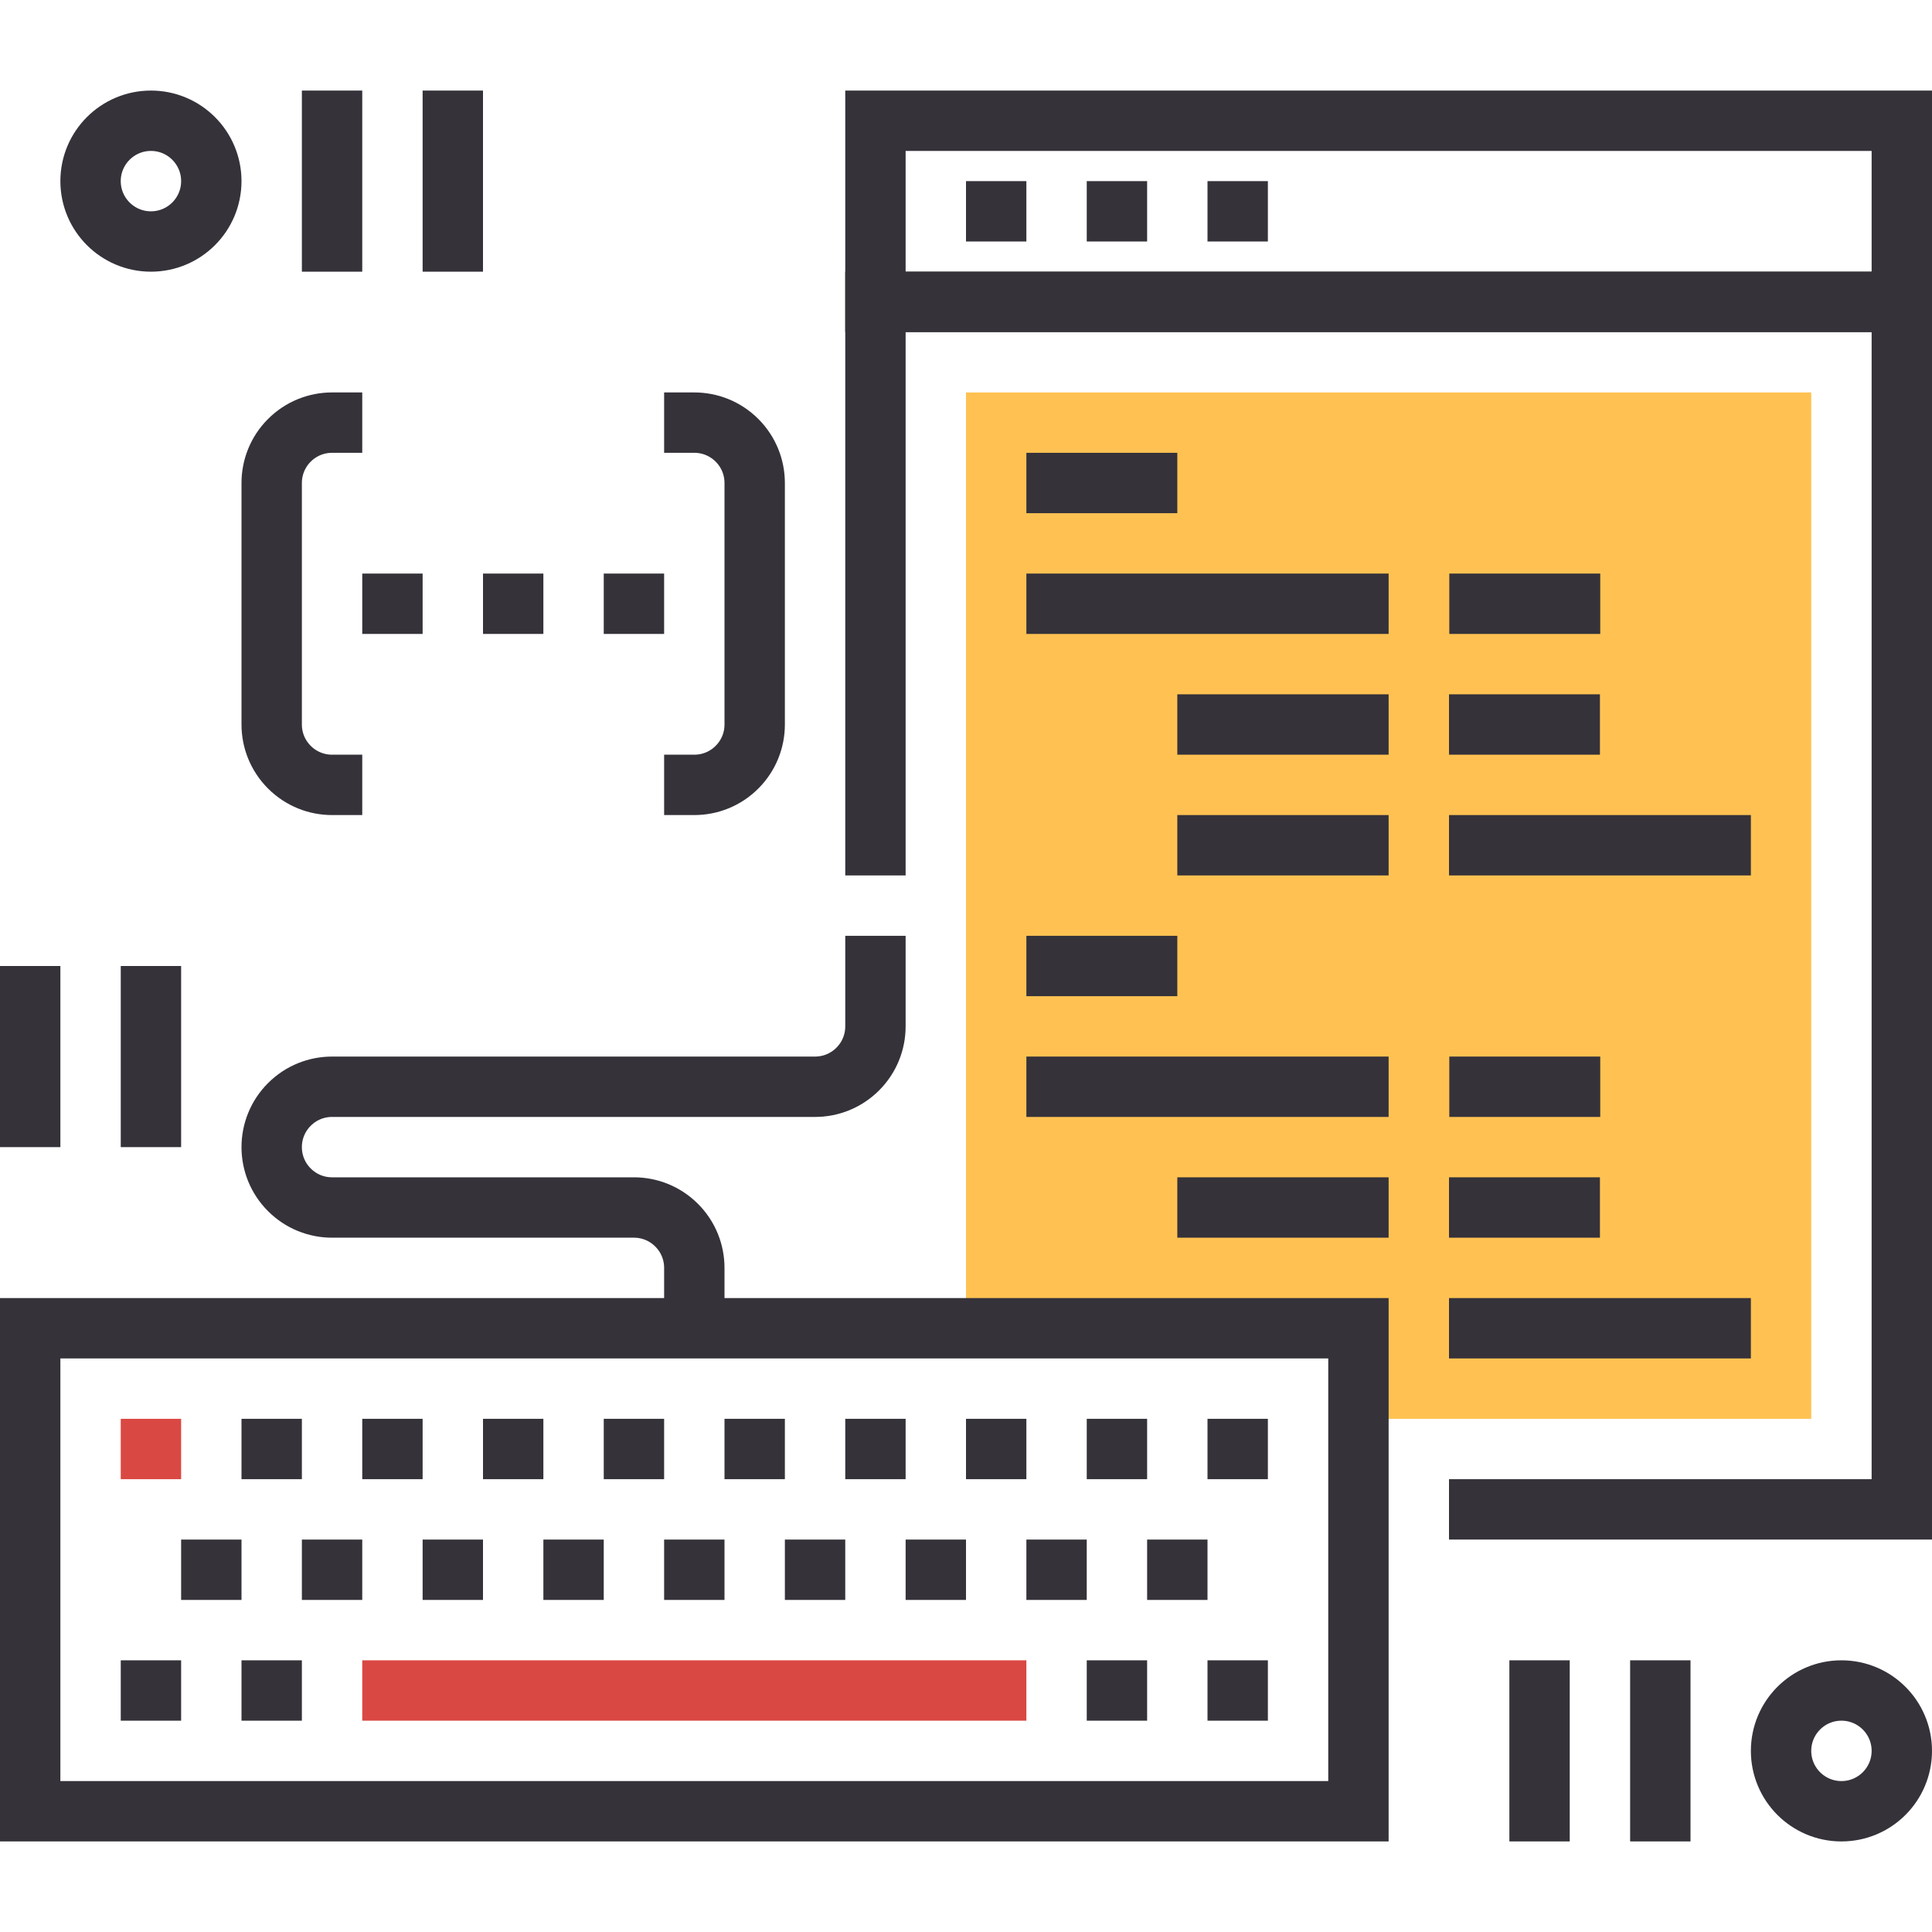 <?xml version="1.0" encoding="utf-8"?>
<!-- Generator: Adobe Illustrator 16.0.0, SVG Export Plug-In . SVG Version: 6.00 Build 0)  -->
<!DOCTYPE svg PUBLIC "-//W3C//DTD SVG 1.1//EN" "http://www.w3.org/Graphics/SVG/1.1/DTD/svg11.dtd">
<svg version="1.1" id="Layer_1" xmlns="http://www.w3.org/2000/svg" xmlns:xlink="http://www.w3.org/1999/xlink" x="0px" y="0px"
	 width="64px" height="64px" viewBox="0 0 64 64" enable-background="new 0 0 64 64" xml:space="preserve">
<g>
	<g>
		<polygon fill="#FFC252" points="32,13 32,44 45,44 45,47 60,47 60,13 		"/>
		<g>
			<polyline fill="none" stroke="#35323A" stroke-width="2" stroke-miterlimit="10" points="29,29 29,10 63,10 63,50 48,50 			"/>
			<rect x="29" y="4" fill="none" stroke="#35323A" stroke-width="2" stroke-miterlimit="10" width="34" height="6"/>
			<line fill="none" stroke="#35323A" stroke-width="2" stroke-miterlimit="10" x1="32" y1="7" x2="34" y2="7"/>
			<line fill="none" stroke="#35323A" stroke-width="2" stroke-miterlimit="10" x1="36" y1="7" x2="38" y2="7"/>
			<line fill="none" stroke="#35323A" stroke-width="2" stroke-miterlimit="10" x1="40" y1="7" x2="42" y2="7"/>
		</g>
		<g>
			<g>
				<line fill="none" stroke="#35323A" stroke-width="2" stroke-miterlimit="10" x1="34" y1="16" x2="39" y2="16"/>
				<line fill="none" stroke="#35323A" stroke-width="2" stroke-miterlimit="10" x1="39" y1="24" x2="46" y2="24"/>
				<line fill="none" stroke="#35323A" stroke-width="2" stroke-miterlimit="10" x1="39" y1="28" x2="46" y2="28"/>
				<line fill="none" stroke="#35323A" stroke-width="2" stroke-miterlimit="10" x1="48" y1="24" x2="53" y2="24"/>
				<line fill="none" stroke="#35323A" stroke-width="2" stroke-miterlimit="10" x1="34" y1="20" x2="46" y2="20"/>
				<line fill="none" stroke="#35323A" stroke-width="2" stroke-miterlimit="10" x1="48" y1="28" x2="58" y2="28"/>
				<line fill="none" stroke="#35323A" stroke-width="2" stroke-miterlimit="10" x1="48.01" y1="20" x2="53.01" y2="20"/>
			</g>
			<g>
				<line fill="none" stroke="#35323A" stroke-width="2" stroke-miterlimit="10" x1="34" y1="32" x2="39" y2="32"/>
				<line fill="none" stroke="#35323A" stroke-width="2" stroke-miterlimit="10" x1="39" y1="40" x2="46" y2="40"/>
				<line fill="none" stroke="#35323A" stroke-width="2" stroke-miterlimit="10" x1="48" y1="40" x2="53" y2="40"/>
				<line fill="none" stroke="#35323A" stroke-width="2" stroke-miterlimit="10" x1="34" y1="36" x2="46" y2="36"/>
				<line fill="none" stroke="#35323A" stroke-width="2" stroke-miterlimit="10" x1="48" y1="44" x2="58" y2="44"/>
				<line fill="none" stroke="#35323A" stroke-width="2" stroke-miterlimit="10" x1="48.01" y1="36" x2="53.01" y2="36"/>
			</g>
		</g>
	</g>
	<g>
		<circle fill="none" stroke="#35323A" stroke-width="2" stroke-miterlimit="10" cx="5" cy="6" r="2"/>
		<line fill="none" stroke="#35323A" stroke-width="2" stroke-miterlimit="10" x1="11" y1="3" x2="11" y2="9"/>
		<line fill="none" stroke="#35323A" stroke-width="2" stroke-miterlimit="10" x1="15" y1="3" x2="15" y2="9"/>
	</g>
	<g>
		<line fill="none" stroke="#35323A" stroke-width="2" stroke-miterlimit="10" x1="5" y1="32" x2="5" y2="38"/>
		<line fill="none" stroke="#35323A" stroke-width="2" stroke-miterlimit="10" x1="1" y1="32" x2="1" y2="38"/>
	</g>
	<g>
		<circle fill="none" stroke="#35323A" stroke-width="2" stroke-miterlimit="10" cx="61" cy="58" r="2"/>
		<line fill="none" stroke="#35323A" stroke-width="2" stroke-miterlimit="10" x1="55" y1="55" x2="55" y2="61"/>
		<line fill="none" stroke="#35323A" stroke-width="2" stroke-miterlimit="10" x1="51" y1="55" x2="51" y2="61"/>
	</g>
	<g>
		<rect x="1" y="44" fill="none" stroke="#35323A" stroke-width="2" stroke-miterlimit="10" width="44" height="16"/>
		<g>
			<g>
				<line fill="none" stroke="#DA4843" stroke-width="2" stroke-miterlimit="10" x1="4" y1="48" x2="6" y2="48"/>
				<line fill="none" stroke="#35323A" stroke-width="2" stroke-miterlimit="10" x1="8" y1="48" x2="10" y2="48"/>
				<line fill="none" stroke="#35323A" stroke-width="2" stroke-miterlimit="10" x1="12" y1="48" x2="14" y2="48"/>
				<line fill="none" stroke="#35323A" stroke-width="2" stroke-miterlimit="10" x1="16" y1="48" x2="18" y2="48"/>
				<line fill="none" stroke="#35323A" stroke-width="2" stroke-miterlimit="10" x1="20" y1="48" x2="22" y2="48"/>
				<line fill="none" stroke="#35323A" stroke-width="2" stroke-miterlimit="10" x1="24" y1="48" x2="26" y2="48"/>
				<line fill="none" stroke="#35323A" stroke-width="2" stroke-miterlimit="10" x1="28" y1="48" x2="30" y2="48"/>
				<line fill="none" stroke="#35323A" stroke-width="2" stroke-miterlimit="10" x1="32" y1="48" x2="34" y2="48"/>
				<line fill="none" stroke="#35323A" stroke-width="2" stroke-miterlimit="10" x1="36" y1="48" x2="38" y2="48"/>
				<line fill="none" stroke="#35323A" stroke-width="2" stroke-miterlimit="10" x1="40" y1="48" x2="42" y2="48"/>
			</g>
			<g>
				<line fill="none" stroke="#35323A" stroke-width="2" stroke-miterlimit="10" x1="6" y1="52" x2="8" y2="52"/>
				<line fill="none" stroke="#35323A" stroke-width="2" stroke-miterlimit="10" x1="10" y1="52" x2="12" y2="52"/>
				<line fill="none" stroke="#35323A" stroke-width="2" stroke-miterlimit="10" x1="14" y1="52" x2="16" y2="52"/>
				<line fill="none" stroke="#35323A" stroke-width="2" stroke-miterlimit="10" x1="18" y1="52" x2="20" y2="52"/>
				<line fill="none" stroke="#35323A" stroke-width="2" stroke-miterlimit="10" x1="22" y1="52" x2="24" y2="52"/>
				<line fill="none" stroke="#35323A" stroke-width="2" stroke-miterlimit="10" x1="26" y1="52" x2="28" y2="52"/>
				<line fill="none" stroke="#35323A" stroke-width="2" stroke-miterlimit="10" x1="30" y1="52" x2="32" y2="52"/>
				<line fill="none" stroke="#35323A" stroke-width="2" stroke-miterlimit="10" x1="34" y1="52" x2="36" y2="52"/>
				<line fill="none" stroke="#35323A" stroke-width="2" stroke-miterlimit="10" x1="38" y1="52" x2="40" y2="52"/>
			</g>
			<g>
				<line fill="none" stroke="#35323A" stroke-width="2" stroke-miterlimit="10" x1="4" y1="56" x2="6" y2="56"/>
				<line fill="none" stroke="#35323A" stroke-width="2" stroke-miterlimit="10" x1="8" y1="56" x2="10" y2="56"/>
				<line fill="none" stroke="#DA4843" stroke-width="2" stroke-miterlimit="10" x1="12" y1="56" x2="34" y2="56"/>
				<line fill="none" stroke="#35323A" stroke-width="2" stroke-miterlimit="10" x1="36" y1="56" x2="38" y2="56"/>
				<line fill="none" stroke="#35323A" stroke-width="2" stroke-miterlimit="10" x1="40" y1="56" x2="42" y2="56"/>
			</g>
		</g>
		<path fill="none" stroke="#35323A" stroke-width="2" stroke-miterlimit="10" d="M29,31v3c0,0.512-0.195,1.023-0.586,1.414
			S27.512,36,27,36H11c-0.512,0-1.023,0.195-1.414,0.586S9,37.488,9,38s0.195,1.023,0.586,1.414S10.488,40,11,40h10
			c0.512,0,1.023,0.195,1.414,0.586S23,41.488,23,42v2"/>
	</g>
	<g>
		<line fill="none" stroke="#35323A" stroke-width="2" stroke-miterlimit="10" x1="12" y1="20" x2="14" y2="20"/>
		<line fill="none" stroke="#35323A" stroke-width="2" stroke-miterlimit="10" x1="16" y1="20" x2="18" y2="20"/>
		<line fill="none" stroke="#35323A" stroke-width="2" stroke-miterlimit="10" x1="20" y1="20" x2="22" y2="20"/>
		<path fill="none" stroke="#35323A" stroke-width="2" stroke-miterlimit="10" d="M12,26h-1c-0.512,0-1.023-0.195-1.414-0.586
			S9,24.512,9,24v-8c0-0.512,0.195-1.023,0.586-1.414S10.488,14,11,14h1"/>
		<path fill="none" stroke="#35323A" stroke-width="2" stroke-miterlimit="10" d="M22,26h1c0.512,0,1.023-0.195,1.414-0.586
			S25,24.512,25,24v-8c0-0.512-0.195-1.023-0.586-1.414S23.512,14,23,14h-1"/>
	</g>
</g>
</svg>
